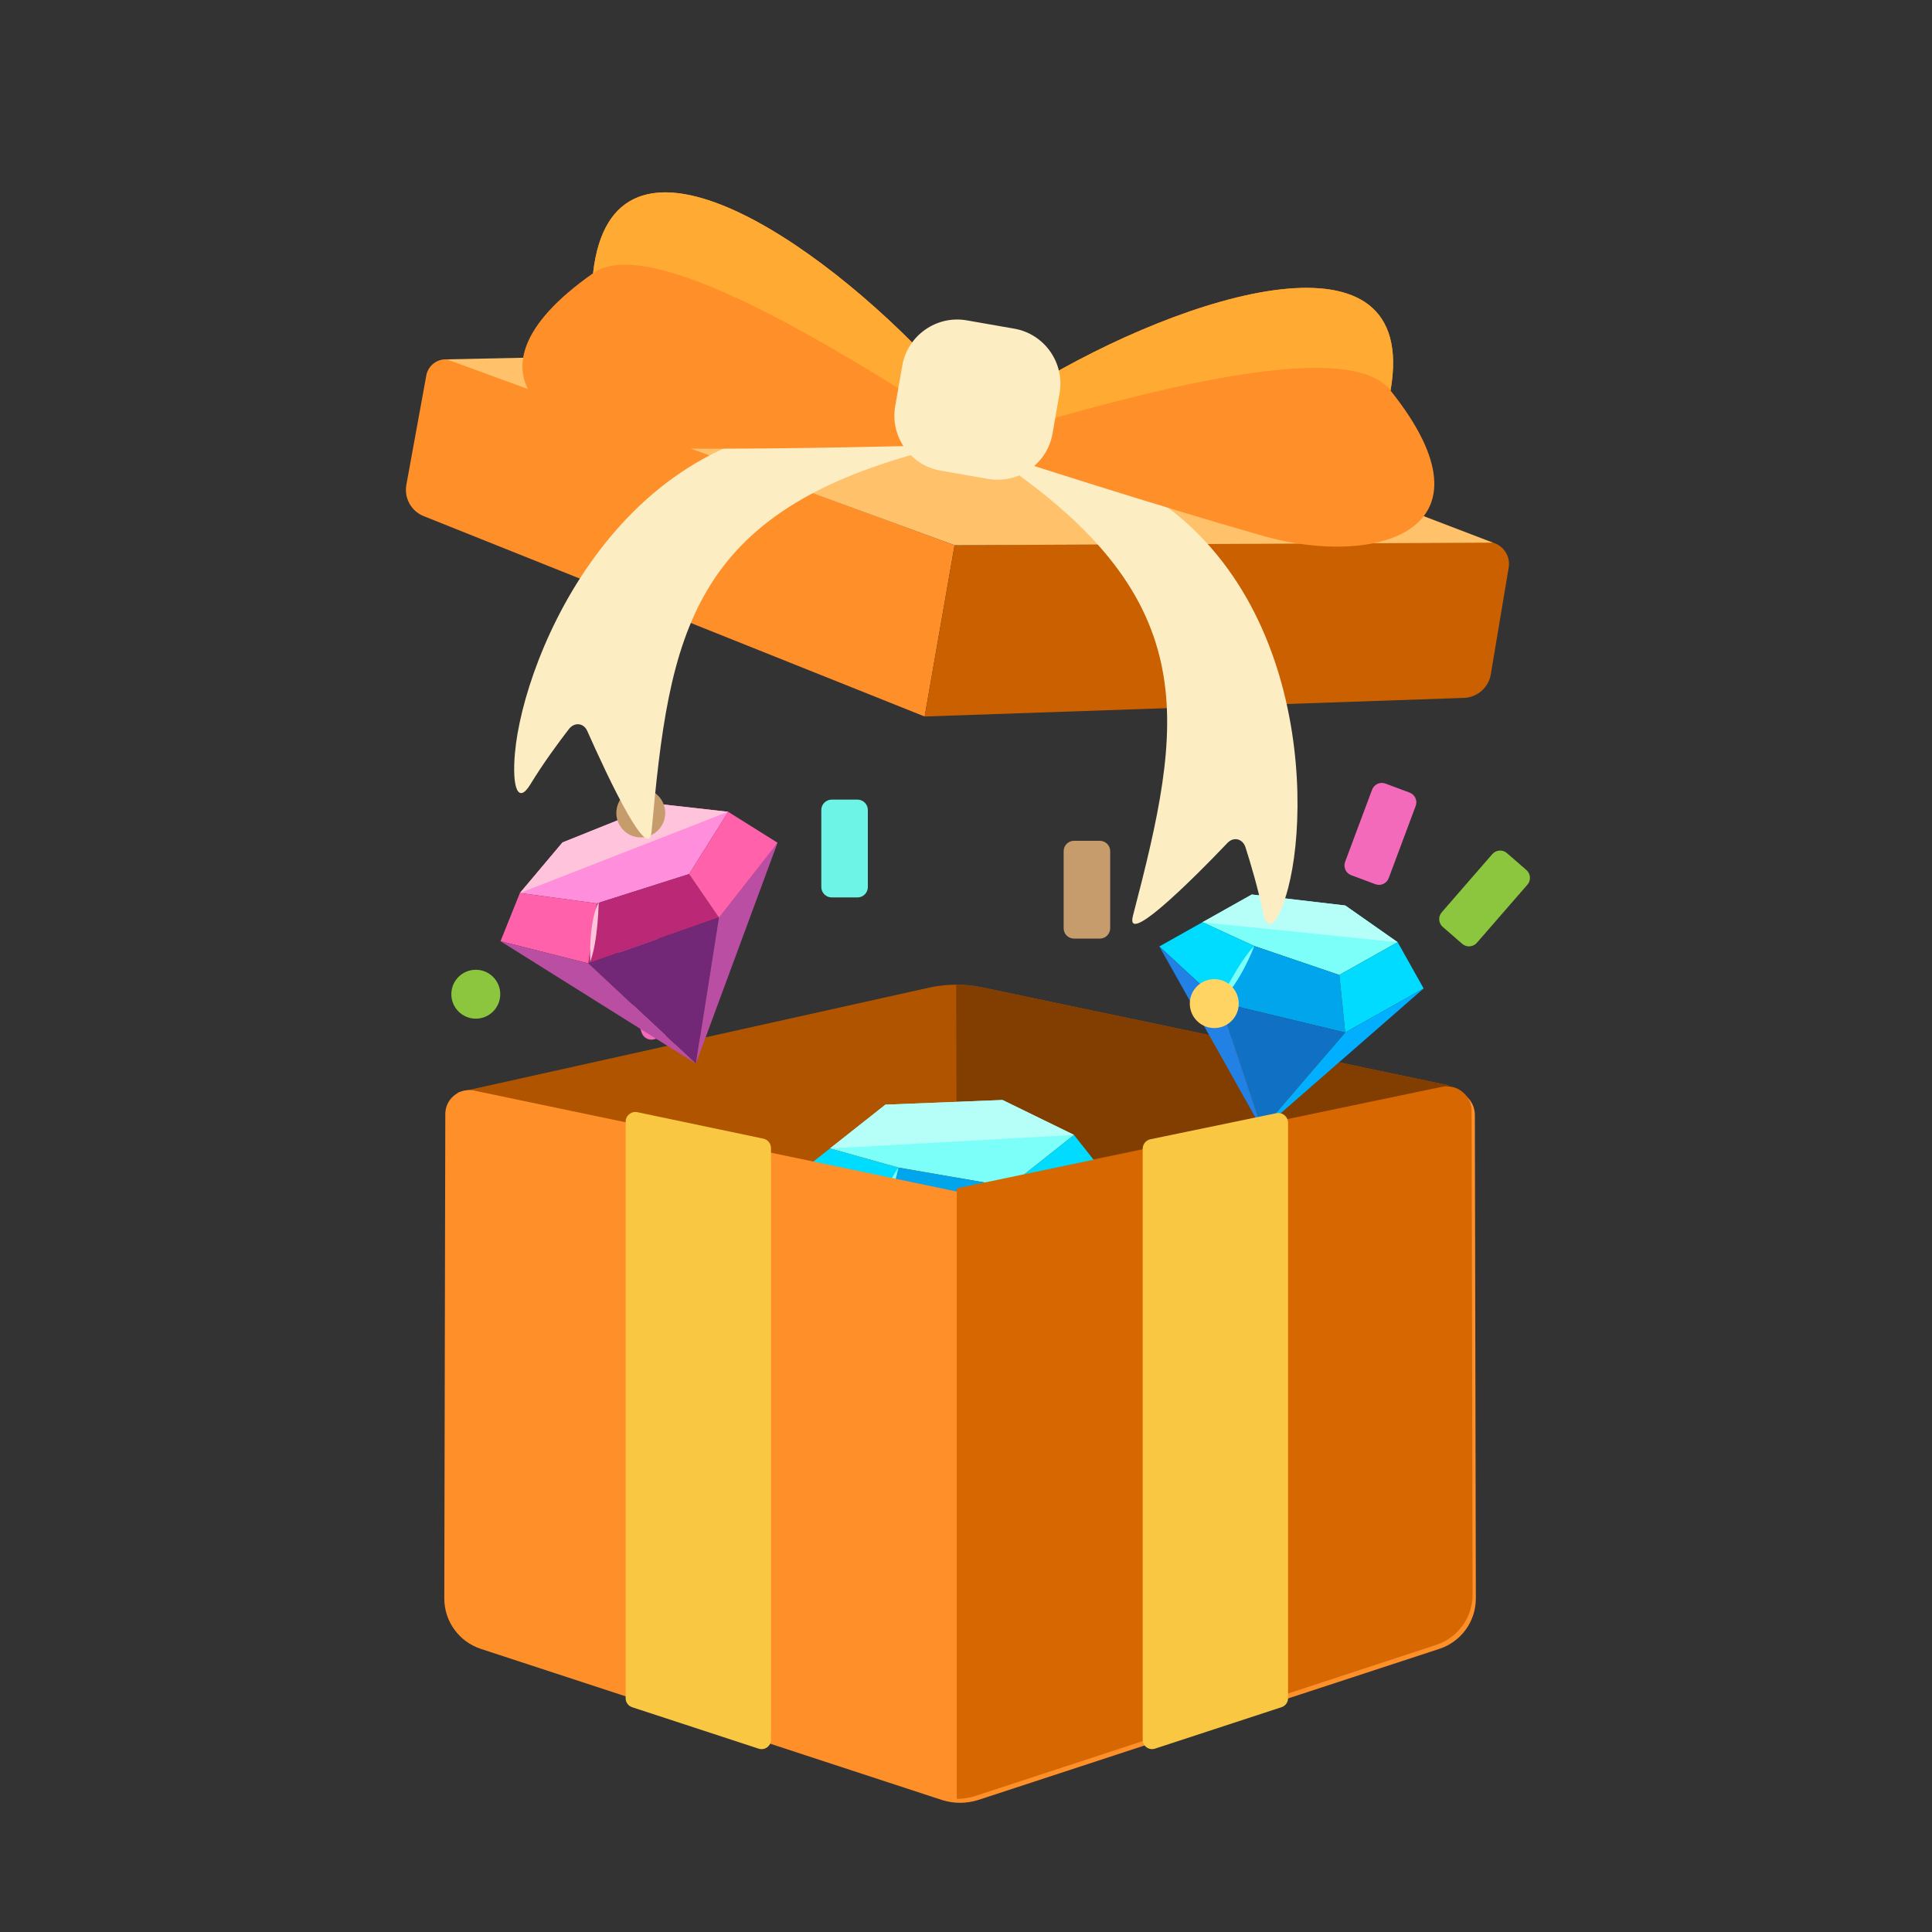 <svg width="57" height="57" viewBox="0 0 57 57" fill="none" xmlns="http://www.w3.org/2000/svg">
<rect x="0" y="0" width="57" height="57" fill="#333333" stroke="none"/>
<g clip-path="url(#clip0_80_163)">
<mask id="mask0_80_163" style="mask-type:luminance" maskUnits="userSpaceOnUse" x="0" y="0" width="57" height="57">
<path d="M57 0H0V57H57V0Z" fill="white"/>
</mask>
<g mask="url(#mask0_80_163)">
<path d="M42.767 32.026L28.226 35.188L13.481 32.235L27.454 29.129C27.703 29.077 27.956 29.051 28.21 29.051C28.454 29.051 28.699 29.076 28.94 29.124L42.767 32.026Z" fill="#B05400"/>
<path d="M42.767 32.026L28.227 35.038L28.21 29.051C28.455 29.051 28.699 29.075 28.94 29.124L42.767 32.026Z" fill="#823D00"/>
<path d="M25.298 26.477H24.538C24.369 26.477 24.231 26.34 24.231 26.171V23.897C24.231 23.728 24.369 23.591 24.538 23.591H25.298C25.467 23.591 25.604 23.728 25.604 23.897V26.171C25.604 26.34 25.467 26.477 25.298 26.477Z" fill="#6DF4E6"/>
<path d="M32.447 27.692H31.687C31.518 27.692 31.381 27.555 31.381 27.386V25.112C31.381 24.943 31.518 24.806 31.687 24.806H32.447C32.617 24.806 32.754 24.943 32.754 25.112V27.386C32.754 27.555 32.617 27.692 32.447 27.692Z" fill="#C69C6D"/>
<path d="M20.036 30.435L19.31 30.66C19.148 30.709 18.977 30.619 18.927 30.457L18.255 28.285C18.205 28.123 18.296 27.952 18.457 27.902L19.184 27.678C19.345 27.628 19.517 27.718 19.567 27.88L20.238 30.052C20.288 30.214 20.198 30.385 20.036 30.435Z" fill="#F36ABA"/>
<path d="M40.578 26.087L39.865 25.821C39.707 25.762 39.626 25.586 39.685 25.427L40.481 23.297C40.541 23.139 40.717 23.058 40.875 23.118L41.588 23.384C41.746 23.443 41.827 23.619 41.767 23.778L40.971 25.908C40.912 26.066 40.736 26.146 40.578 26.087Z" fill="#F36ABA"/>
<path d="M17.606 26.654L20.332 25.787L21.484 23.95L19.424 23.718L16.594 24.855L15.338 26.347L17.606 26.654Z" fill="#FF8EDC"/>
<path d="M17.606 26.654L17.357 28.421L21.21 27.067L20.332 25.786L17.606 26.654Z" fill="#BB2876"/>
<path d="M20.331 25.787L21.482 23.95L22.939 24.863L21.391 27.333L20.331 25.787Z" fill="#FF62AA"/>
<path d="M15.338 26.347L14.767 27.768L17.357 28.422L17.606 26.654L15.338 26.347Z" fill="#FF62AA"/>
<path d="M17.357 28.421L20.531 31.381L21.21 27.068L17.357 28.421Z" fill="#722876"/>
<path d="M14.767 27.769L20.531 31.382L17.357 28.422L14.767 27.769Z" fill="#BA4EA2"/>
<path d="M22.941 24.863L20.531 31.381L21.211 27.068L22.941 24.863Z" fill="#BA4EA2"/>
<path d="M15.338 26.347L21.484 23.95L19.424 23.718L16.594 24.855L15.338 26.347Z" fill="#FFC3DC"/>
<path d="M17.663 26.604C17.352 27.241 17.415 28.371 17.415 28.371C17.652 27.724 17.663 26.604 17.663 26.604Z" fill="#FFC3DC"/>
<path d="M37.005 27.911L39.514 28.765L41.235 27.799L39.69 26.715L36.932 26.391L35.474 27.21L37.005 27.911Z" fill="#7CFFF9"/>
<path d="M37.005 27.911L35.989 29.574L39.687 30.463L39.514 28.765L37.005 27.911Z" fill="#00A5EC"/>
<path d="M39.515 28.765L41.236 27.798L42.002 29.163L39.688 30.462L39.515 28.765Z" fill="#00DBFF"/>
<path d="M35.475 27.209L34.204 27.923L35.989 29.573L37.006 27.91L35.475 27.209Z" fill="#00DCFF"/>
<path d="M35.989 29.575L37.235 33.323L39.687 30.463L35.989 29.575Z" fill="#1070C4"/>
<path d="M34.204 27.923L37.236 33.322L35.989 29.574L34.204 27.923Z" fill="#2181E5"/>
<path d="M42.001 29.163L37.236 33.323L39.688 30.463L42.001 29.163Z" fill="#00AFFF"/>
<path d="M35.474 27.21L41.235 27.798L39.69 26.715L36.932 26.391L35.474 27.21Z" fill="#B6FFF9"/>
<path d="M37.005 27.911C36.601 28.31 36.009 29.443 35.989 29.574C36.622 28.961 37.005 27.911 37.005 27.911Z" fill="#7CFFF9"/>
<path d="M43.14 27.846L42.566 27.347C42.438 27.236 42.425 27.043 42.536 26.915L44.028 25.199C44.139 25.072 44.332 25.058 44.459 25.169L45.033 25.668C45.161 25.779 45.175 25.972 45.064 26.1L43.572 27.816C43.461 27.944 43.268 27.957 43.14 27.846Z" fill="#8CC63F"/>
<path d="M19.627 23.984C19.627 24.383 19.304 24.706 18.905 24.706C18.507 24.706 18.184 24.383 18.184 23.984C18.184 23.586 18.507 23.263 18.905 23.263C19.304 23.263 19.627 23.586 19.627 23.984Z" fill="#C69C6D"/>
<path d="M36.547 29.61C36.547 30.008 36.224 30.331 35.825 30.331C35.426 30.331 35.103 30.008 35.103 29.61C35.103 29.211 35.426 28.888 35.825 28.888C36.224 28.888 36.547 29.211 36.547 29.61Z" fill="#FFD462"/>
<path d="M26.508 34.447L29.761 35.009L31.689 33.484L29.577 32.453L26.122 32.591L24.488 33.882L26.508 34.447Z" fill="#7CFFF9"/>
<path d="M26.507 34.447L25.58 36.691L30.304 37.063L29.76 35.009L26.507 34.447Z" fill="#00A5EC"/>
<path d="M29.759 35.009L31.687 33.485L32.896 35.014L30.303 37.064L29.759 35.009Z" fill="#00DBFF"/>
<path d="M24.486 33.883L23.061 35.009L25.58 36.692L26.506 34.447L24.486 33.883Z" fill="#00DCFF"/>
<path d="M25.58 36.691L27.844 41.06L30.304 37.063L25.58 36.691Z" fill="#1070C4"/>
<path d="M23.062 35.009L27.845 41.06L25.58 36.692L23.062 35.009Z" fill="#2181E5"/>
<path d="M32.897 35.014L27.844 41.06L30.303 37.064L32.897 35.014Z" fill="#00AFFF"/>
<path d="M24.488 33.882L31.689 33.484L29.577 32.453L26.122 32.591L24.488 33.882Z" fill="#B6FFF9"/>
<path d="M26.507 34.446C26.088 35.017 25.581 36.526 25.581 36.691C26.24 35.813 26.507 34.446 26.507 34.446Z" fill="#7CFFF9"/>
<path d="M14.759 29.332C14.759 29.731 14.436 30.054 14.038 30.054C13.639 30.054 13.316 29.731 13.316 29.332C13.316 28.934 13.639 28.611 14.038 28.611C14.436 28.611 14.759 28.934 14.759 29.332Z" fill="#8CC63F"/>
<path d="M43.542 47.157C43.544 47.835 43.109 48.436 42.464 48.647L28.87 53.102C28.693 53.159 28.509 53.188 28.325 53.188C28.14 53.188 27.955 53.159 27.777 53.101L14.186 48.647C13.542 48.436 13.107 47.835 13.108 47.157L13.132 35.492L13.138 32.866C13.139 32.452 13.492 32.135 13.892 32.162C13.924 32.164 13.957 32.169 13.99 32.176L28.325 35.175L42.635 32.181C42.709 32.166 42.782 32.162 42.852 32.168C43.197 32.201 43.482 32.477 43.51 32.836C43.512 32.854 43.513 32.873 43.513 32.893L43.542 47.157Z" fill="#FF8F28"/>
<path d="M43.446 47.042C43.448 47.719 43.013 48.321 42.368 48.532L28.774 52.987C28.597 53.044 28.413 53.073 28.229 53.073V35.06L42.538 32.066C42.991 31.972 43.415 32.316 43.417 32.777L43.446 47.042Z" fill="#D76700"/>
<path d="M22.747 33.874V51.328C22.747 51.517 22.562 51.65 22.382 51.591L18.65 50.368C18.535 50.331 18.458 50.224 18.458 50.104V33.094C18.458 32.912 18.626 32.776 18.805 32.813L22.518 33.593C22.652 33.62 22.747 33.738 22.747 33.874Z" fill="#F9C741"/>
<path d="M33.713 33.892V51.327C33.713 51.516 33.898 51.649 34.078 51.59L37.81 50.367C37.924 50.33 38.002 50.223 38.002 50.103V33.124C38.002 32.942 37.834 32.806 37.656 32.843L33.942 33.611C33.809 33.639 33.713 33.756 33.713 33.892Z" fill="#F9C741"/>
<path d="M12.577 11.079L11.989 14.303C11.918 14.693 12.132 15.08 12.501 15.228L27.28 21.139L28.163 16.086L13.35 10.637C13.011 10.512 12.641 10.724 12.577 11.079Z" fill="#FF8F28"/>
<path d="M44.511 16.745L43.984 19.893C43.919 20.285 43.586 20.576 43.189 20.59L27.281 21.139L28.164 16.086L43.862 15.984C44.268 15.981 44.578 16.345 44.511 16.745Z" fill="#CB6000"/>
<path d="M13.18 10.602L29.042 10.267L44.047 16.01L28.164 16.085L13.18 10.602Z" fill="#FFC16A"/>
<path d="M27.585 13.237C20.324 15.052 19.753 18.721 19.222 24.538C19.181 24.99 18.886 24.645 18.53 24.028C18.11 23.3 17.605 22.194 17.326 21.566C17.22 21.326 16.946 21.298 16.783 21.511C16.478 21.907 16.019 22.529 15.647 23.142C15.288 23.733 15.102 23.251 15.192 22.222C15.444 19.342 18.316 12.347 25.15 12.469L27.585 13.237Z" fill="#FCEDC3"/>
<path d="M29.39 13.552C35.605 17.722 34.899 21.367 33.425 27.02C33.311 27.459 33.705 27.235 34.249 26.775C34.891 26.233 35.742 25.364 36.216 24.867C36.398 24.678 36.665 24.744 36.746 24.999C36.899 25.476 37.119 26.217 37.262 26.92C37.399 27.598 37.738 27.207 38.002 26.208C38.741 23.414 38.412 15.859 31.942 13.656L29.39 13.552Z" fill="#FCEDC3"/>
<path d="M30.479 11.374C34.995 8.642 41.905 6.497 41.025 11.522C44.372 15.712 40.527 16.738 37.28 15.815C34.033 14.892 29.819 13.525 29.819 13.525L30.479 11.374Z" fill="#FF8F28"/>
<path d="M30.479 11.374L30.128 12.519C30.199 12.532 30.278 12.539 30.364 12.54C33.316 11.718 39.745 9.862 41.025 11.522C41.905 6.497 34.996 8.641 30.479 11.374Z" fill="#FFAA33"/>
<path d="M27.659 10.885L27.688 13.135C27.688 13.135 23.26 13.262 19.884 13.235C16.509 13.208 13.107 11.142 17.497 8.062C18.065 2.992 24.093 6.993 27.659 10.885Z" fill="#FF8F28"/>
<path d="M27.659 10.885L27.674 12.083C27.602 12.075 27.525 12.06 27.441 12.037C24.84 10.418 19.191 6.829 17.497 8.062C18.065 2.992 24.093 6.993 27.659 10.885Z" fill="#FFAA33"/>
<path d="M29.152 14.129L27.746 13.884C26.856 13.728 26.256 12.873 26.411 11.984L26.62 10.786C26.776 9.896 27.631 9.296 28.52 9.451L29.926 9.697C30.816 9.852 31.416 10.707 31.261 11.596L31.052 12.795C30.896 13.684 30.041 14.285 29.152 14.129Z" fill="#FDEDC3"/>
</g>
</g>
<defs>
<clipPath id="clip0_80_163">
<rect width="57" height="57" fill="white"/>
</clipPath>
</defs>
</svg>
